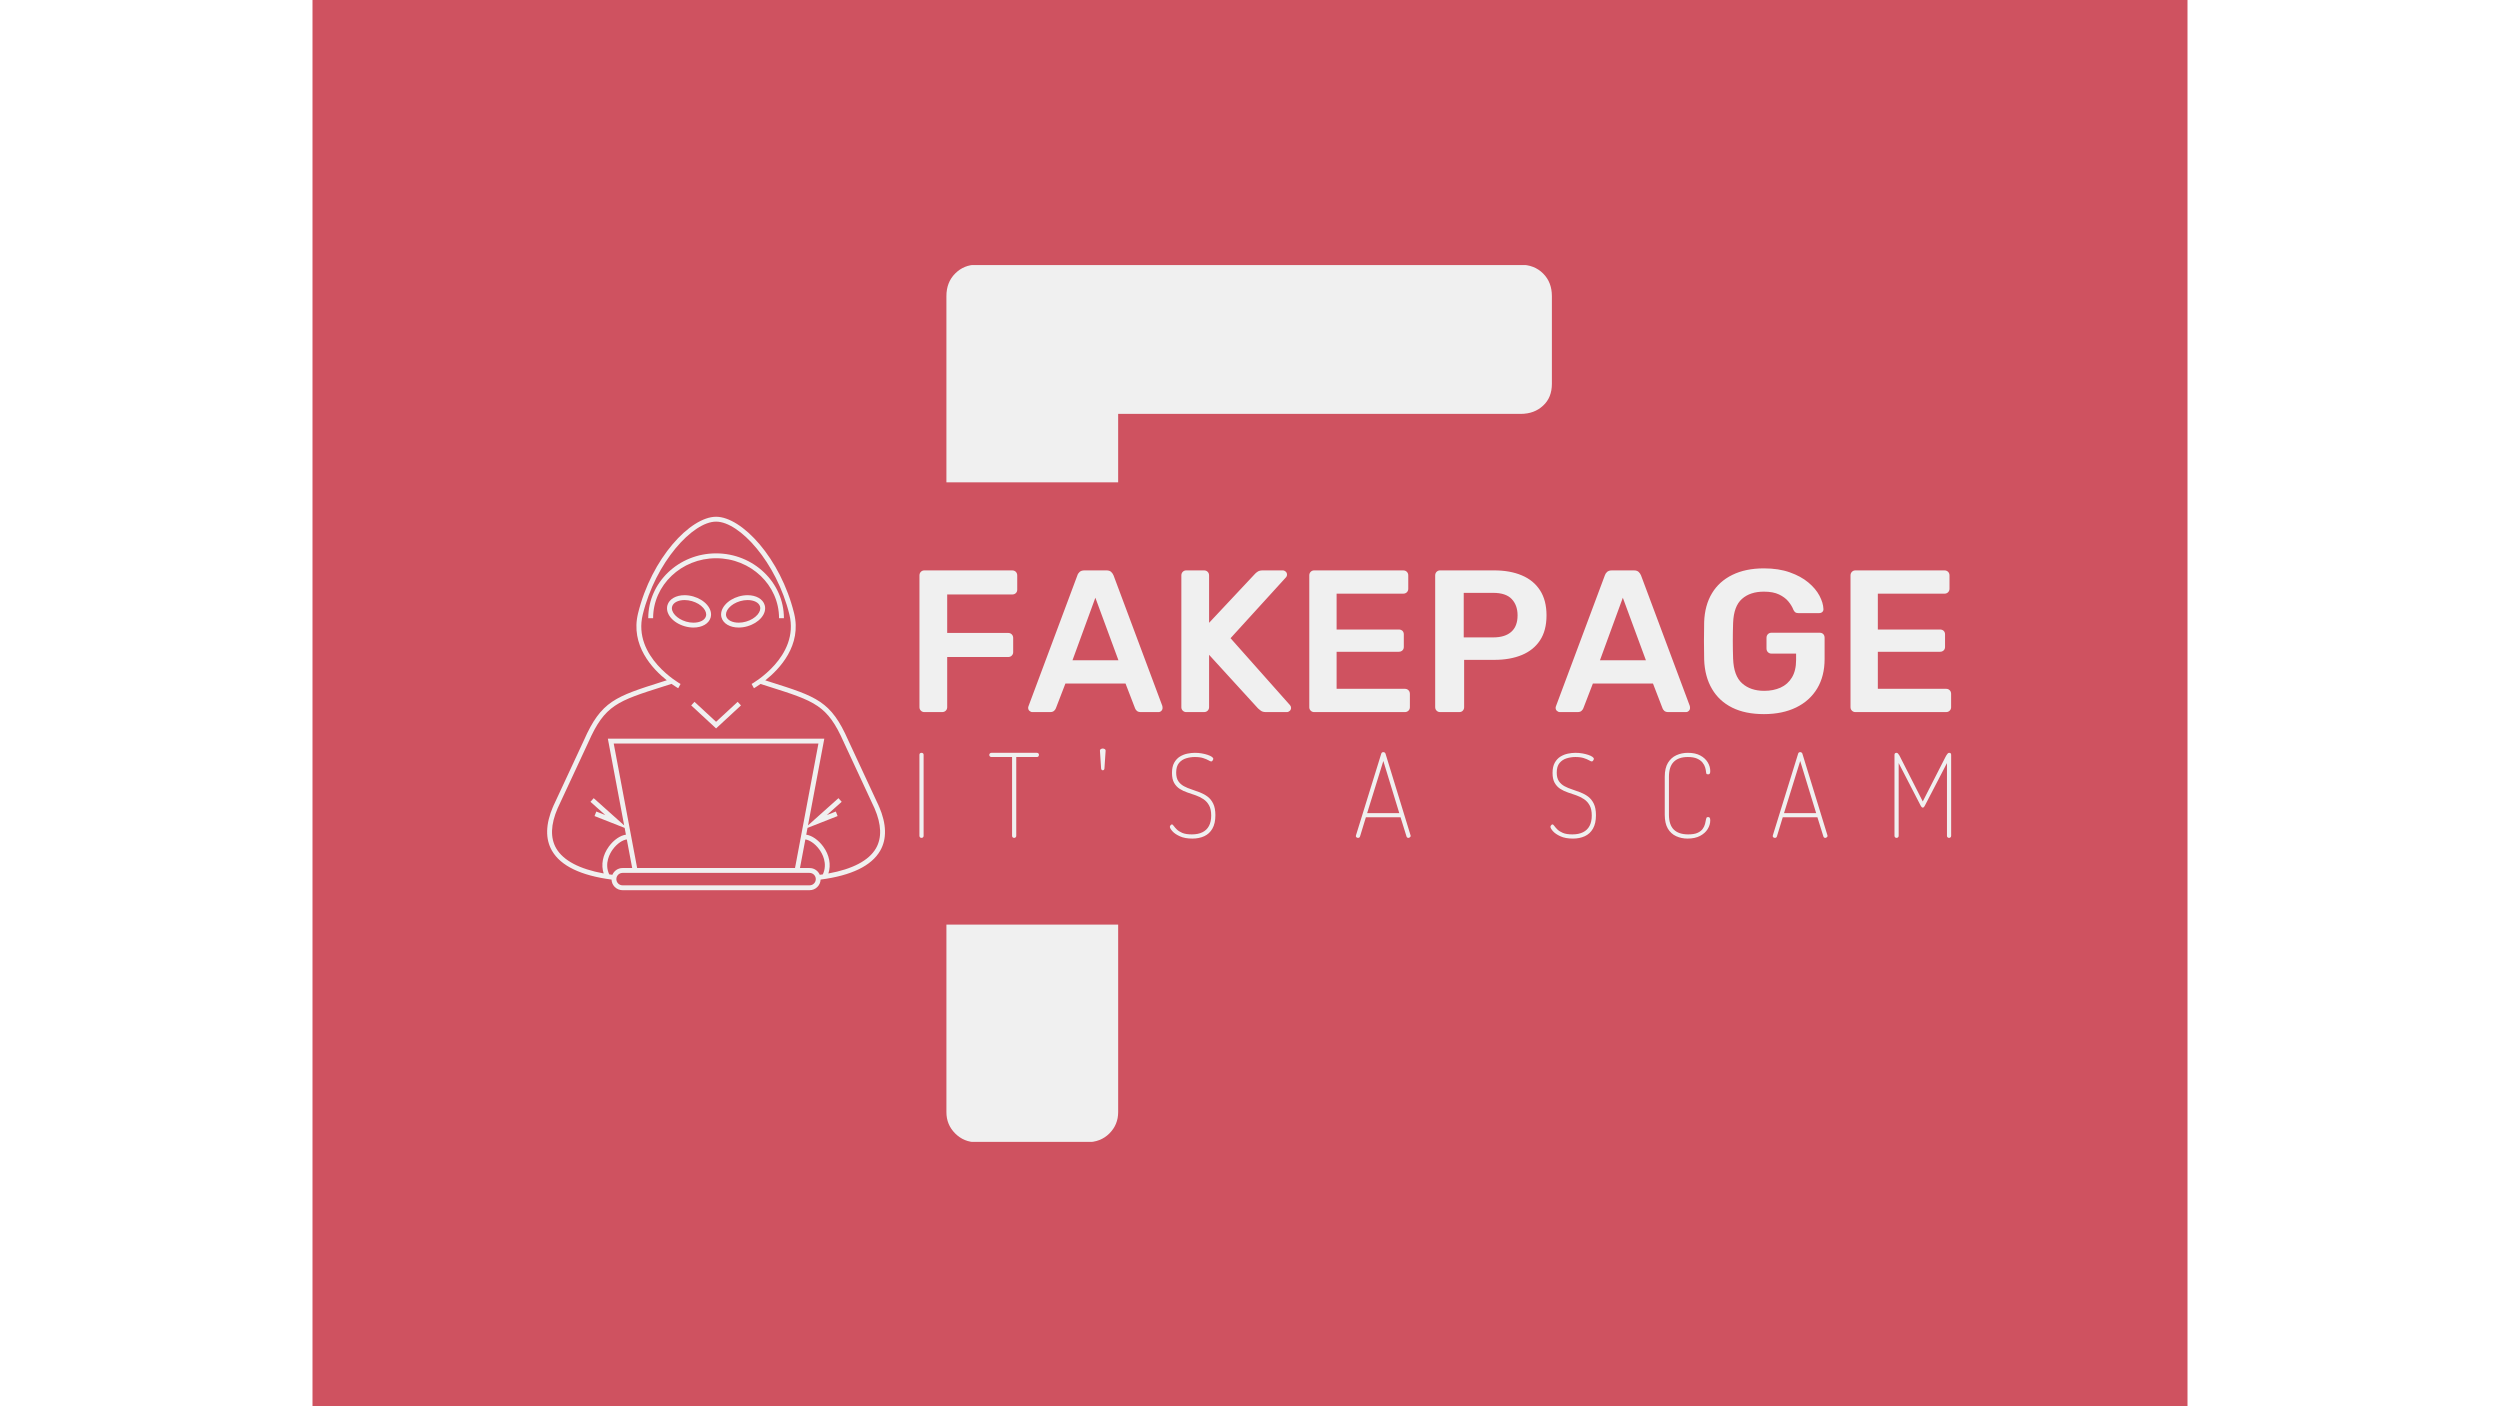 <svg xmlns="http://www.w3.org/2000/svg" version="1.1" xmlns:xlink="http://www.w3.org/1999/xlink" xmlns:svgjs="http://svgjs.dev/svgjs" width="1920" height="1080" viewBox="0 0 2000 1500"><rect width="2000" height="1500" fill="#cf5260"></rect><g transform="matrix(0.75,0,0,0.75,249.091,282.754)"><svg viewBox="0 0 396 247" data-background-color="#cf5260" preserveAspectRatio="xMidYMid meet" height="1247" width="2000" xmlns="http://www.w3.org/2000/svg" xmlns:xlink="http://www.w3.org/1999/xlink"><defs></defs><g id="tight-bounds" transform="matrix(1,0,0,1,0.24,-0.1)"><svg viewBox="0 0 395.52 247.2" height="247.2" width="395.52"><g><svg></svg></g><g><svg viewBox="0 0 395.52 247.2" height="247.2" width="395.52"><g><path d="M120.951 247.2c-2.354 0-4.355-0.824-6.003-2.472-1.648-1.648-2.472-3.649-2.472-6.003l0-52.832 48.381 0v52.832c0 2.354-0.824 4.355-2.472 6.003-1.648 1.648-3.767 2.472-6.357 2.472zM112.476 8.829c0-2.59 0.824-4.709 2.472-6.357 1.648-1.648 3.649-2.472 6.003-2.472h153.264c2.59 0 4.709 0.824 6.357 2.472 1.648 1.648 2.472 3.767 2.472 6.357v24.72c0 2.59-0.824 4.638-2.472 6.144-1.648 1.554-3.767 2.331-6.357 2.331h-113.358l0 19.283-48.381 0z" fill="#f0f0f0" data-fill-palette-color="tertiary"></path></g><g transform="matrix(1,0,0,1,0,70.999)"><svg viewBox="0 0 395.52 105.201" height="105.201" width="395.52"><g><svg viewBox="0 0 395.52 105.201" height="105.201" width="395.52"><g><svg viewBox="0 0 538.233 143.16" height="105.201" width="395.52"><g transform="matrix(1,0,0,1,142.713,19.786)"><svg viewBox="0 0 395.52 103.589" height="103.589" width="395.52"><g><svg viewBox="0 0 395.52 103.589" height="103.589" width="395.52"><g><svg viewBox="0 0 395.52 55.871" height="55.871" width="395.52"><g transform="matrix(1,0,0,1,0,0)"><svg width="395.52" viewBox="3.9 -35.5 254.83 36" height="55.871" data-palette-color="#f0f0f0"><path d="M9.5 0L5.1 0Q4.6 0 4.25-0.35 3.9-0.7 3.9-1.2L3.9-1.2 3.9-33.75Q3.9-34.3 4.25-34.65 4.6-35 5.1-35L5.1-35 26.8-35Q27.35-35 27.7-34.65 28.05-34.3 28.05-33.75L28.05-33.75 28.05-30.25Q28.05-29.7 27.7-29.38 27.35-29.05 26.8-29.05L26.8-29.05 10.75-29.05 10.75-19.55 25.8-19.55Q26.35-19.55 26.7-19.2 27.05-18.85 27.05-18.3L27.05-18.3 27.05-14.8Q27.05-14.3 26.7-13.95 26.35-13.6 25.8-13.6L25.8-13.6 10.75-13.6 10.75-1.2Q10.75-0.7 10.4-0.35 10.05 0 9.5 0L9.5 0ZM36.15 0L31.8 0Q31.4 0 31.07-0.3 30.75-0.6 30.75-1.05L30.75-1.05Q30.75-1.25 30.85-1.5L30.85-1.5 42.9-33.75Q43.05-34.25 43.47-34.63 43.9-35 44.65-35L44.65-35 50.1-35Q50.85-35 51.25-34.63 51.65-34.25 51.85-33.75L51.85-33.75 63.9-1.5Q63.95-1.25 63.95-1.05L63.95-1.05Q63.95-0.6 63.65-0.3 63.35 0 62.95 0L62.95 0 58.6 0Q57.9 0 57.57-0.33 57.25-0.65 57.15-0.95L57.15-0.95 54.8-7.05 39.95-7.05 37.6-0.95Q37.5-0.65 37.17-0.33 36.85 0 36.15 0L36.15 0ZM47.35-28.25L41.7-12.8 53.05-12.8 47.35-28.25ZM74.19 0L69.79 0Q69.29 0 68.94-0.35 68.59-0.7 68.59-1.2L68.59-1.2 68.59-33.75Q68.59-34.3 68.94-34.65 69.29-35 69.79-35L69.79-35 74.19-35Q74.74-35 75.09-34.65 75.44-34.3 75.44-33.75L75.44-33.75 75.44-22.05 86.74-34.1Q86.94-34.35 87.42-34.68 87.89-35 88.69-35L88.69-35 93.64-35Q94.04-35 94.37-34.7 94.69-34.4 94.69-33.95L94.69-33.95Q94.69-33.6 94.49-33.35L94.49-33.35 80.74-18.25 95.44-1.7Q95.69-1.4 95.69-1.05L95.69-1.05Q95.69-0.6 95.37-0.3 95.04 0 94.64 0L94.64 0 89.49 0Q88.64 0 88.17-0.38 87.69-0.75 87.54-0.9L87.54-0.9 75.44-14.15 75.44-1.2Q75.44-0.7 75.09-0.35 74.74 0 74.19 0L74.19 0ZM123.79 0L101.39 0Q100.89 0 100.54-0.35 100.19-0.7 100.19-1.2L100.19-1.2 100.19-33.75Q100.19-34.3 100.54-34.65 100.89-35 101.39-35L101.39-35 123.39-35Q123.94-35 124.29-34.65 124.64-34.3 124.64-33.75L124.64-33.75 124.64-30.45Q124.64-29.95 124.29-29.6 123.94-29.25 123.39-29.25L123.39-29.25 106.94-29.25 106.94-20.4 122.29-20.4Q122.84-20.4 123.19-20.08 123.54-19.75 123.54-19.2L123.54-19.2 123.54-16.1Q123.54-15.55 123.19-15.23 122.84-14.9 122.29-14.9L122.29-14.9 106.94-14.9 106.94-5.75 123.79-5.75Q124.34-5.75 124.69-5.4 125.04-5.05 125.04-4.5L125.04-4.5 125.04-1.2Q125.04-0.7 124.69-0.35 124.34 0 123.79 0L123.79 0ZM137.24 0L132.49 0Q131.99 0 131.64-0.35 131.29-0.7 131.29-1.2L131.29-1.2 131.29-33.75Q131.29-34.3 131.64-34.65 131.99-35 132.49-35L132.49-35 145.89-35Q149.79-35 152.69-33.77 155.59-32.55 157.19-30.08 158.79-27.6 158.79-23.9L158.79-23.9Q158.79-20.15 157.19-17.73 155.59-15.3 152.69-14.1 149.79-12.9 145.89-12.9L145.89-12.9 138.44-12.9 138.44-1.2Q138.44-0.7 138.11-0.35 137.79 0 137.24 0L137.24 0ZM138.34-29.45L138.34-18.45 145.64-18.45Q148.54-18.45 150.09-19.83 151.64-21.2 151.64-23.9L151.64-23.9Q151.64-26.4 150.19-27.93 148.74-29.45 145.64-29.45L145.64-29.45 138.34-29.45ZM166.44 0L162.09 0Q161.69 0 161.36-0.3 161.04-0.6 161.04-1.05L161.04-1.05Q161.04-1.25 161.14-1.5L161.14-1.5 173.19-33.75Q173.34-34.25 173.76-34.63 174.19-35 174.94-35L174.94-35 180.39-35Q181.14-35 181.54-34.63 181.94-34.25 182.14-33.75L182.14-33.75 194.19-1.5Q194.24-1.25 194.24-1.05L194.24-1.05Q194.24-0.6 193.94-0.3 193.64 0 193.24 0L193.24 0 188.89 0Q188.19 0 187.86-0.33 187.54-0.65 187.44-0.95L187.44-0.95 185.09-7.05 170.24-7.05 167.89-0.95Q167.79-0.65 167.46-0.33 167.14 0 166.44 0L166.44 0ZM177.64-28.25L171.99-12.8 183.34-12.8 177.64-28.25ZM212.48 0.5L212.48 0.5Q207.88 0.5 204.66-1.1 201.43-2.7 199.66-5.73 197.88-8.75 197.73-12.95L197.73-12.95Q197.68-15.1 197.68-17.57 197.68-20.05 197.73-22.25L197.73-22.25Q197.88-26.4 199.66-29.35 201.43-32.3 204.71-33.9 207.98-35.5 212.48-35.5L212.48-35.5Q216.13-35.5 218.88-34.52 221.63-33.55 223.46-32.02 225.28-30.5 226.21-28.75 227.13-27 227.19-25.5L227.19-25.5Q227.23-25.05 226.94-24.75 226.63-24.45 226.13-24.45L226.13-24.45 220.98-24.45Q220.48-24.45 220.23-24.65 219.98-24.85 219.78-25.25L219.78-25.25Q219.38-26.3 218.53-27.33 217.69-28.35 216.23-29.05 214.78-29.75 212.48-29.75L212.48-29.75Q209.08-29.75 207.06-27.95 205.03-26.15 204.88-22L204.88-22Q204.73-17.65 204.88-13.2L204.88-13.2Q205.03-8.95 207.11-7.1 209.18-5.25 212.58-5.25L212.58-5.25Q214.83-5.25 216.61-6.05 218.38-6.85 219.41-8.55 220.44-10.25 220.44-12.9L220.44-12.9 220.44-14.45 214.33-14.45Q213.83-14.45 213.48-14.8 213.13-15.15 213.13-15.7L213.13-15.7 213.13-18.35Q213.13-18.9 213.48-19.25 213.83-19.6 214.33-19.6L214.33-19.6 226.28-19.6Q226.83-19.6 227.16-19.25 227.48-18.9 227.48-18.35L227.48-18.35 227.48-13.1Q227.48-8.9 225.66-5.85 223.83-2.8 220.46-1.15 217.08 0.5 212.48 0.5ZM257.48 0L235.08 0Q234.58 0 234.23-0.35 233.88-0.7 233.88-1.2L233.88-1.2 233.88-33.75Q233.88-34.3 234.23-34.65 234.58-35 235.08-35L235.08-35 257.08-35Q257.63-35 257.98-34.65 258.33-34.3 258.33-33.75L258.33-33.75 258.33-30.45Q258.33-29.95 257.98-29.6 257.63-29.25 257.08-29.25L257.08-29.25 240.63-29.25 240.63-20.4 255.98-20.4Q256.53-20.4 256.88-20.08 257.23-19.75 257.23-19.2L257.23-19.2 257.23-16.1Q257.23-15.55 256.88-15.23 256.53-14.9 255.98-14.9L255.98-14.9 240.63-14.9 240.63-5.75 257.48-5.75Q258.03-5.75 258.38-5.4 258.73-5.05 258.73-4.5L258.73-4.5 258.73-1.2Q258.73-0.7 258.38-0.35 258.03 0 257.48 0L257.48 0Z" opacity="1" transform="matrix(1,0,0,1,0,0)" fill="#f0f0f0" class="undefined-text-0" data-fill-palette-color="primary" id="text-0"></path></svg></g></svg></g><g transform="matrix(1,0,0,1,0,69.061)"><svg viewBox="0 0 395.52 34.528" height="34.528" width="395.52"><g transform="matrix(1,0,0,1,0,0)"><svg width="395.52" viewBox="4.15 -38.4 443.31 38.7" height="34.528" data-palette-color="#f0f0f0"><path d="M5.05 0L5.05 0Q4.7 0 4.42-0.23 4.15-0.45 4.15-0.9L4.15-0.9 4.15-35.7Q4.15-36.15 4.42-36.35 4.7-36.55 5.05-36.55L5.05-36.55Q5.4-36.55 5.68-36.35 5.95-36.15 5.95-35.7L5.95-35.7 5.95-0.9Q5.95-0.45 5.68-0.23 5.4 0 5.05 0ZM44.86 0L44.86 0Q44.51 0 44.23-0.23 43.96-0.45 43.96-0.9L43.96-0.9 43.96-34.75 35.06-34.75Q34.66-34.75 34.41-35.02 34.16-35.3 34.16-35.65L34.16-35.65Q34.16-36 34.41-36.27 34.66-36.55 35.06-36.55L35.06-36.55 54.61-36.55Q55.06-36.55 55.28-36.3 55.51-36.05 55.51-35.7L55.51-35.7Q55.51-35.35 55.31-35.05 55.11-34.75 54.61-34.75L54.61-34.75 45.76-34.75 45.76-0.9Q45.76-0.45 45.48-0.23 45.21 0 44.86 0ZM82.91-29.05L82.91-29.05Q82.56-29.05 82.39-29.33 82.21-29.6 82.21-29.95L82.21-29.95 81.71-37.55Q81.71-37.95 82.14-38.18 82.56-38.4 82.91-38.4L82.91-38.4Q83.31-38.4 83.74-38.18 84.16-37.95 84.16-37.55L84.16-37.55 83.66-29.95Q83.66-29.6 83.49-29.33 83.31-29.05 82.91-29.05ZM121.42 0.3L121.42 0.3Q118.22 0.3 116.07-0.68 113.92-1.65 112.84-2.88 111.77-4.1 111.77-4.75L111.77-4.75Q111.77-5 111.92-5.25 112.07-5.5 112.27-5.65 112.47-5.8 112.62-5.8L112.62-5.8Q112.97-5.8 113.42-5.15 113.87-4.5 114.72-3.65 115.57-2.8 117.09-2.15 118.62-1.5 121.17-1.5L121.17-1.5Q123.92-1.5 125.77-2.43 127.62-3.35 128.57-5.15 129.52-6.95 129.52-9.6L129.52-9.6Q129.52-12.35 128.59-14 127.67-15.65 126.17-16.65 124.67-17.65 122.89-18.28 121.12-18.9 119.32-19.5 117.52-20.1 116.02-21.05 114.52-22 113.59-23.63 112.67-25.25 112.67-27.9L112.67-27.9Q112.67-30.6 113.62-32.3 114.57-34 116.07-34.93 117.57-35.85 119.27-36.2 120.97-36.55 122.52-36.55L122.52-36.55Q124.07-36.55 125.47-36.3 126.87-36.05 127.99-35.68 129.12-35.3 129.77-34.85 130.42-34.4 130.42-33.95L130.42-33.95Q130.42-33.75 130.29-33.5 130.17-33.25 129.97-33.05 129.77-32.85 129.52-32.85L129.52-32.85Q129.17-32.85 128.37-33.33 127.57-33.8 126.14-34.27 124.72-34.75 122.47-34.75L122.47-34.75Q120.62-34.75 118.77-34.2 116.92-33.65 115.69-32.2 114.47-30.75 114.47-28.05L114.47-28.05Q114.47-25.75 115.39-24.38 116.32-23 117.82-22.2 119.32-21.4 121.09-20.83 122.87-20.25 124.67-19.55 126.47-18.85 127.97-17.73 129.47-16.6 130.39-14.7 131.32-12.8 131.32-9.75L131.32-9.75Q131.32-6.2 130.04-3.98 128.77-1.75 126.54-0.73 124.32 0.3 121.42 0.3ZM192.58 0L192.58 0Q192.38 0 192.15-0.1 191.93-0.2 191.8-0.38 191.68-0.55 191.68-0.8L191.68-0.8Q191.68-1 191.73-1.1L191.73-1.1 202.58-36.15Q202.68-36.55 202.93-36.7 203.18-36.85 203.48-36.85L203.48-36.85Q203.78-36.85 204.05-36.68 204.33-36.5 204.43-36.15L204.43-36.15 215.18-1.1Q215.23-1 215.23-0.85L215.23-0.85Q215.23-0.65 215.08-0.45 214.93-0.25 214.7-0.13 214.48 0 214.23 0L214.23 0Q213.98 0 213.75-0.15 213.53-0.3 213.43-0.65L213.43-0.65 210.88-8.85 195.98-8.85 193.48-0.65Q193.38-0.3 193.13-0.15 192.88 0 192.58 0ZM203.48-33.05L196.53-10.65 210.33-10.65 203.48-33.05ZM284.94 0.3L284.94 0.3Q281.74 0.3 279.59-0.68 277.44-1.65 276.36-2.88 275.29-4.1 275.29-4.75L275.29-4.75Q275.29-5 275.44-5.25 275.59-5.5 275.79-5.65 275.99-5.8 276.14-5.8L276.14-5.8Q276.49-5.8 276.94-5.15 277.39-4.5 278.24-3.65 279.09-2.8 280.61-2.15 282.14-1.5 284.69-1.5L284.69-1.5Q287.44-1.5 289.29-2.43 291.14-3.35 292.09-5.15 293.04-6.95 293.04-9.6L293.04-9.6Q293.04-12.35 292.11-14 291.19-15.65 289.69-16.65 288.19-17.65 286.41-18.28 284.64-18.9 282.84-19.5 281.04-20.1 279.54-21.05 278.04-22 277.11-23.63 276.19-25.25 276.19-27.9L276.19-27.9Q276.19-30.6 277.14-32.3 278.09-34 279.59-34.93 281.09-35.85 282.79-36.2 284.49-36.55 286.04-36.55L286.04-36.55Q287.59-36.55 288.99-36.3 290.39-36.05 291.51-35.68 292.64-35.3 293.29-34.85 293.94-34.4 293.94-33.95L293.94-33.95Q293.94-33.75 293.81-33.5 293.69-33.25 293.49-33.05 293.29-32.85 293.04-32.85L293.04-32.85Q292.69-32.85 291.89-33.33 291.09-33.8 289.66-34.27 288.24-34.75 285.99-34.75L285.99-34.75Q284.14-34.75 282.29-34.2 280.44-33.65 279.21-32.2 277.99-30.75 277.99-28.05L277.99-28.05Q277.99-25.75 278.91-24.38 279.84-23 281.34-22.2 282.84-21.4 284.61-20.83 286.39-20.25 288.19-19.55 289.99-18.85 291.49-17.73 292.99-16.6 293.91-14.7 294.84-12.8 294.84-9.75L294.84-9.75Q294.84-6.2 293.56-3.98 292.29-1.75 290.06-0.73 287.84 0.3 284.94 0.3ZM334.2 0.3L334.2 0.3Q331.55 0.3 329.3-0.73 327.05-1.75 325.72-4 324.4-6.25 324.4-10L324.4-10 324.4-26.25Q324.4-30 325.77-32.25 327.15-34.5 329.4-35.52 331.65-36.55 334.35-36.55L334.35-36.55Q337.55-36.55 339.67-35.4 341.8-34.25 342.87-32.45 343.95-30.65 343.95-28.7L343.95-28.7Q343.95-27.85 343.72-27.58 343.5-27.3 343.05-27.3L343.05-27.3Q342.4-27.3 342.27-27.63 342.15-27.95 342.15-28.2L342.15-28.2Q342.1-29.1 341.77-30.23 341.45-31.35 340.62-32.38 339.8-33.4 338.27-34.08 336.75-34.75 334.3-34.75L334.3-34.75Q330.35-34.75 328.27-32.68 326.2-30.6 326.2-26.25L326.2-26.25 326.2-10Q326.2-5.6 328.3-3.55 330.4-1.5 334.5-1.5L334.5-1.5Q337-1.5 338.45-2.15 339.9-2.8 340.65-3.8 341.4-4.8 341.7-5.95 342-7.1 342.15-8.05L342.15-8.05Q342.2-8.4 342.35-8.68 342.5-8.95 343.05-8.95L343.05-8.95Q343.5-8.95 343.72-8.65 343.95-8.35 343.95-7.5L343.95-7.5Q343.95-5.6 342.85-3.8 341.75-2 339.57-0.85 337.4 0.3 334.2 0.3ZM371.7 0L371.7 0Q371.5 0 371.28-0.1 371.05-0.2 370.93-0.38 370.8-0.55 370.8-0.8L370.8-0.8Q370.8-1 370.85-1.1L370.85-1.1 381.7-36.15Q381.8-36.55 382.05-36.7 382.3-36.85 382.6-36.85L382.6-36.85Q382.9-36.85 383.18-36.68 383.45-36.5 383.55-36.15L383.55-36.15 394.3-1.1Q394.35-1 394.35-0.85L394.35-0.85Q394.35-0.65 394.2-0.45 394.05-0.25 393.83-0.13 393.6 0 393.35 0L393.35 0Q393.1 0 392.88-0.15 392.65-0.3 392.55-0.65L392.55-0.65 390-8.85 375.1-8.85 372.6-0.65Q372.5-0.3 372.25-0.15 372 0 371.7 0ZM382.6-33.05L375.65-10.65 389.45-10.65 382.6-33.05ZM424.01 0L424.01 0Q423.66 0 423.38-0.23 423.11-0.45 423.11-0.9L423.11-0.9 423.11-35.7Q423.11-36.2 423.38-36.38 423.66-36.55 424.01-36.55L424.01-36.55Q424.36-36.55 424.66-36.2 424.96-35.85 425.21-35.43 425.46-35 425.56-34.75L425.56-34.75 435.26-15.65 445.01-34.75Q445.16-35 445.38-35.43 445.61-35.85 445.93-36.2 446.26-36.55 446.56-36.55L446.56-36.55Q446.96-36.55 447.21-36.38 447.46-36.2 447.46-35.7L447.46-35.7 447.46-0.9Q447.46-0.45 447.18-0.23 446.91 0 446.56 0L446.56 0Q446.21 0 445.93-0.23 445.66-0.45 445.66-0.9L445.66-0.9 445.66-32.15 436.21-13.95Q435.96-13.45 435.73-13.23 435.51-13 435.26-13L435.26-13Q435.06-13 434.81-13.23 434.56-13.45 434.31-13.95L434.31-13.95 424.91-32.15 424.91-0.9Q424.91-0.45 424.63-0.23 424.36 0 424.01 0Z" opacity="1" transform="matrix(1,0,0,1,0,0)" fill="#f0f0f0" class="undefined-text-1" data-fill-palette-color="secondary" id="text-1"></path></svg></g></svg></g></svg></g></svg></g><g><svg viewBox="0 0 129.523 143.16" height="143.16" width="129.523"><g><svg xmlns="http://www.w3.org/2000/svg" xmlns:xlink="http://www.w3.org/1999/xlink" version="1.1" x="0" y="0" viewBox="9.287 5 81.427 90" enable-background="new 0 0 100 100" xml:space="preserve" height="143.16" width="129.523" class="icon-icon-0" data-fill-palette-color="accent" id="icon-0"><g fill="#f0f0f0" data-fill-palette-color="accent"><path fill="none" d="M72.534 90.829H27.466c-0.827 0-1.499 0.673-1.499 1.499 0 0.401 0.156 0.776 0.439 1.059 0.283 0.283 0.661 0.439 1.06 0.439h45.068c0.826 0 1.498-0.672 1.498-1.499C74.033 91.502 73.361 90.829 72.534 90.829z"></path><path fill="none" d="M71.514 82.768l-1.296 6.889h2.317c1.103 0 2.052 0.673 2.459 1.63 0.245-0.032 0.494-0.062 0.734-0.098 1.239-2.675-0.177-5.097-0.866-6.034C73.791 83.697 72.427 82.871 71.514 82.768z"></path><path fill="none" d="M29.783 89.657l-1.297-6.891c-0.915 0.094-2.291 0.919-3.372 2.388-0.687 0.937-2.104 3.358-0.867 6.032 0.247 0.037 0.505 0.068 0.759 0.101 0.407-0.957 1.356-1.63 2.46-1.63H29.783z"></path><path fill="none" d="M47.555 28.979c0.178-0.613-0.042-1.32-0.619-1.989-0.637-0.738-1.61-1.326-2.74-1.653-0.6-0.174-1.2-0.262-1.785-0.262-1.55 0-2.728 0.608-3 1.549-0.386 1.336 1.153 3.004 3.361 3.643 0.598 0.173 1.199 0.26 1.784 0.26C46.106 30.527 47.284 29.919 47.555 28.979z"></path><polygon fill="none" points="69.025,89.657 74.669,59.651 50.001,59.651 25.332,59.651 30.976,89.657  "></polygon><path fill="none" d="M80.765 59.312l0.531-0.247L80.76 59.3c-3.926-8.898-6.925-9.848-18.086-13.382l-1.962-0.623c-0.931 0.661-1.56 1.015-1.588 1.03l-0.565-1.028c0.117-0.064 11.616-6.536 9.108-16.746C64.572 15.947 55.629 6.173 50.001 6.173c-5.629 0-14.572 9.774-17.668 22.378-2.511 10.225 8.992 16.682 9.108 16.746l-0.565 1.028c-0.028-0.015-0.67-0.377-1.614-1.049l-1.863 0.593C26.19 49.421 23.178 50.376 19.242 59.3l-0.537-0.236 0.531 0.247-7.438 15.985c-1.665 3.87-1.775 7.104-0.328 9.612 1.69 2.929 5.619 4.999 11.437 6.056-0.676-2.101-0.239-4.46 1.262-6.503 1.179-1.605 2.759-2.672 4.1-2.844l-0.306-1.631-7.256-2.855 0.429-1.092 2.168 0.854-3.58-3.199 0.781-0.875 7.343 6.561-3.933-20.903h26.083 26.083l-3.932 20.903 7.343-6.561 0.781 0.875-3.58 3.199 2.166-0.854 0.43 1.092-7.254 2.855-0.308 1.635c1.337 0.181 2.906 1.244 4.078 2.839 1.502 2.044 1.938 4.405 1.26 6.508 5.832-1.055 9.77-3.129 11.462-6.062 1.447-2.508 1.337-5.741-0.329-9.611L80.765 59.312zM34.824 29.449h-1.173c0-8.616 7.334-15.625 16.349-15.625 9.015 0 16.349 7.009 16.349 15.625h-1.173c0-7.969-6.808-14.452-15.176-14.452C41.632 14.997 34.824 21.48 34.824 29.449zM38.283 26.299c0.422-1.456 2.042-2.397 4.127-2.397 0.696 0 1.406 0.105 2.111 0.308 1.346 0.39 2.52 1.104 3.304 2.015 0.844 0.98 1.149 2.074 0.857 3.079-0.421 1.456-2.04 2.396-4.127 2.396-0.695 0-1.405-0.102-2.11-0.306C39.53 30.55 37.702 28.313 38.283 26.299zM50.001 56.013l-5.998-5.547 0.796-0.861 5.202 4.811 5.201-4.811 0.796 0.861L50.001 56.013zM55.446 31.7c-2.087 0-3.707-0.94-4.127-2.396-0.291-1.006 0.014-2.099 0.858-3.079 0.784-0.91 1.957-1.625 3.304-2.015 0.704-0.203 1.415-0.308 2.111-0.308 2.086 0 3.705 0.941 4.126 2.397 0.291 1.005-0.013 2.099-0.857 3.079-0.784 0.91-1.957 1.625-3.303 2.015C56.852 31.597 56.142 31.7 55.446 31.7z"></path><path fill="none" d="M60.59 26.624c-0.272-0.941-1.449-1.549-2.999-1.549-0.586 0-1.187 0.088-1.785 0.262-1.131 0.326-2.105 0.914-2.742 1.653-0.577 0.67-0.797 1.377-0.62 1.989 0.271 0.94 1.449 1.548 3.001 1.548 0.585 0 1.185-0.087 1.784-0.26 1.13-0.327 2.103-0.915 2.74-1.654C60.548 27.943 60.767 27.237 60.59 26.624z"></path><path d="M50.001 14.997c8.368 0 15.176 6.483 15.176 14.452h1.173c0-8.616-7.334-15.625-16.349-15.625-9.015 0-16.349 7.009-16.349 15.625h1.173C34.824 21.48 41.632 14.997 50.001 14.997z" fill="#f0f0f0" data-fill-palette-color="accent"></path><path d="M48.682 29.304c0.291-1.006-0.013-2.099-0.857-3.079-0.784-0.91-1.957-1.625-3.304-2.015-0.705-0.203-1.415-0.308-2.111-0.308-2.085 0-3.705 0.941-4.127 2.397-0.581 2.014 1.247 4.251 4.162 5.095 0.705 0.204 1.415 0.306 2.11 0.306C46.642 31.7 48.261 30.76 48.682 29.304zM39.41 26.624c0.272-0.941 1.45-1.549 3-1.549 0.586 0 1.186 0.088 1.785 0.262 1.131 0.326 2.104 0.914 2.74 1.653 0.577 0.67 0.797 1.377 0.619 1.989-0.272 0.94-1.45 1.548-3 1.548-0.585 0-1.186-0.087-1.784-0.26C40.564 29.628 39.024 27.96 39.41 26.624z" fill="#f0f0f0" data-fill-palette-color="accent"></path><path d="M60.86 29.378c0.844-0.98 1.148-2.074 0.857-3.079-0.42-1.456-2.04-2.397-4.126-2.397-0.696 0-1.407 0.105-2.111 0.308-1.347 0.39-2.52 1.104-3.304 2.015-0.844 0.98-1.149 2.074-0.858 3.079 0.42 1.456 2.04 2.396 4.127 2.396 0.696 0 1.406-0.102 2.111-0.306C58.903 31.003 60.076 30.288 60.86 29.378zM57.231 30.267c-0.599 0.173-1.199 0.26-1.784 0.26-1.552 0-2.73-0.608-3.001-1.548-0.177-0.613 0.042-1.32 0.62-1.989 0.637-0.738 1.61-1.326 2.742-1.653 0.598-0.174 1.199-0.262 1.785-0.262 1.55 0 2.727 0.608 2.999 1.549 0.177 0.613-0.043 1.319-0.619 1.989C59.334 29.352 58.361 29.94 57.231 30.267z" fill="#f0f0f0" data-fill-palette-color="accent"></path><path d="M89.279 74.833l-0.539 0.233 0.531-0.247-7.439-15.991c-4.14-9.383-7.54-10.46-18.804-14.027l-1.167-0.371c3.484-2.771 8.838-8.451 6.944-16.158C65.535 14.952 56.18 5 50.001 5c-6.18 0-15.535 9.952-18.806 23.271-1.889 7.69 3.436 13.361 6.921 16.14l-1.071 0.34c-11.311 3.585-14.726 4.667-18.876 14.076l-7.44 15.991 0.531 0.247-0.539-0.233c-1.819 4.229-1.908 7.816-0.266 10.662 2.1 3.639 6.931 5.971 14.352 6.949 0.028 0.669 0.293 1.296 0.771 1.774C26.083 94.722 26.754 95 27.466 95h45.068c1.434 0 2.598-1.138 2.66-2.557 7.42-0.976 12.251-3.31 14.351-6.949C91.188 82.648 91.098 79.061 89.279 74.833zM25.007 91.287c-0.253-0.033-0.511-0.064-0.759-0.101-1.237-2.674 0.18-5.095 0.867-6.032 1.08-1.469 2.457-2.294 3.372-2.388l1.297 6.891h-2.317C26.362 89.657 25.413 90.33 25.007 91.287zM25.332 59.651h24.669 24.668l-5.644 30.006H30.976L25.332 59.651zM72.534 93.827H27.466c-0.4 0-0.777-0.157-1.06-0.439-0.283-0.283-0.439-0.658-0.439-1.059 0-0.827 0.672-1.499 1.499-1.499h45.068c0.826 0 1.498 0.673 1.498 1.499C74.033 93.155 73.361 93.827 72.534 93.827zM75.728 91.189c-0.24 0.036-0.489 0.065-0.734 0.098-0.407-0.957-1.356-1.63-2.459-1.63h-2.317l1.296-6.889c0.913 0.103 2.278 0.929 3.348 2.387C75.551 86.092 76.966 88.513 75.728 91.189zM88.53 84.907c-1.692 2.933-5.631 5.007-11.462 6.062 0.678-2.103 0.242-4.464-1.26-6.508-1.172-1.596-2.742-2.658-4.078-2.839l0.308-1.635 7.254-2.855-0.43-1.092-2.166 0.854 3.58-3.199-0.781-0.875-7.343 6.561 3.932-20.903H50.001 23.917l3.933 20.903-7.343-6.561-0.781 0.875 3.58 3.199-2.168-0.854-0.429 1.092 7.256 2.855 0.306 1.631c-1.342 0.172-2.921 1.239-4.1 2.844-1.501 2.043-1.938 4.402-1.262 6.503-5.818-1.057-9.748-3.127-11.437-6.056-1.448-2.508-1.337-5.742 0.328-9.612l7.438-15.985-0.531-0.247 0.537 0.236c3.936-8.924 6.948-9.879 18.157-13.431l1.863-0.593c0.944 0.672 1.586 1.034 1.614 1.049l0.565-1.028c-0.117-0.064-11.619-6.521-9.108-16.746C35.429 15.947 44.372 6.173 50.001 6.173c5.629 0 14.571 9.774 17.667 22.378 2.508 10.211-8.991 16.682-9.108 16.746l0.565 1.028c0.028-0.015 0.657-0.369 1.588-1.03l1.962 0.623c11.16 3.534 14.16 4.484 18.086 13.382l0.536-0.236-0.531 0.247 7.437 15.985C89.867 79.166 89.977 82.4 88.53 84.907z" fill="#f0f0f0" data-fill-palette-color="accent"></path><polygon points="50.001,54.415 44.799,49.605 44.003,50.466 50.001,56.013 55.998,50.466 55.202,49.605  " fill="#f0f0f0" data-fill-palette-color="accent"></polygon></g></svg></g></svg></g></svg></g></svg></g></svg></g></svg></g></svg><rect width="395.52" height="247.2" fill="none" stroke="none" visibility="hidden"></rect></g></svg></g></svg>
